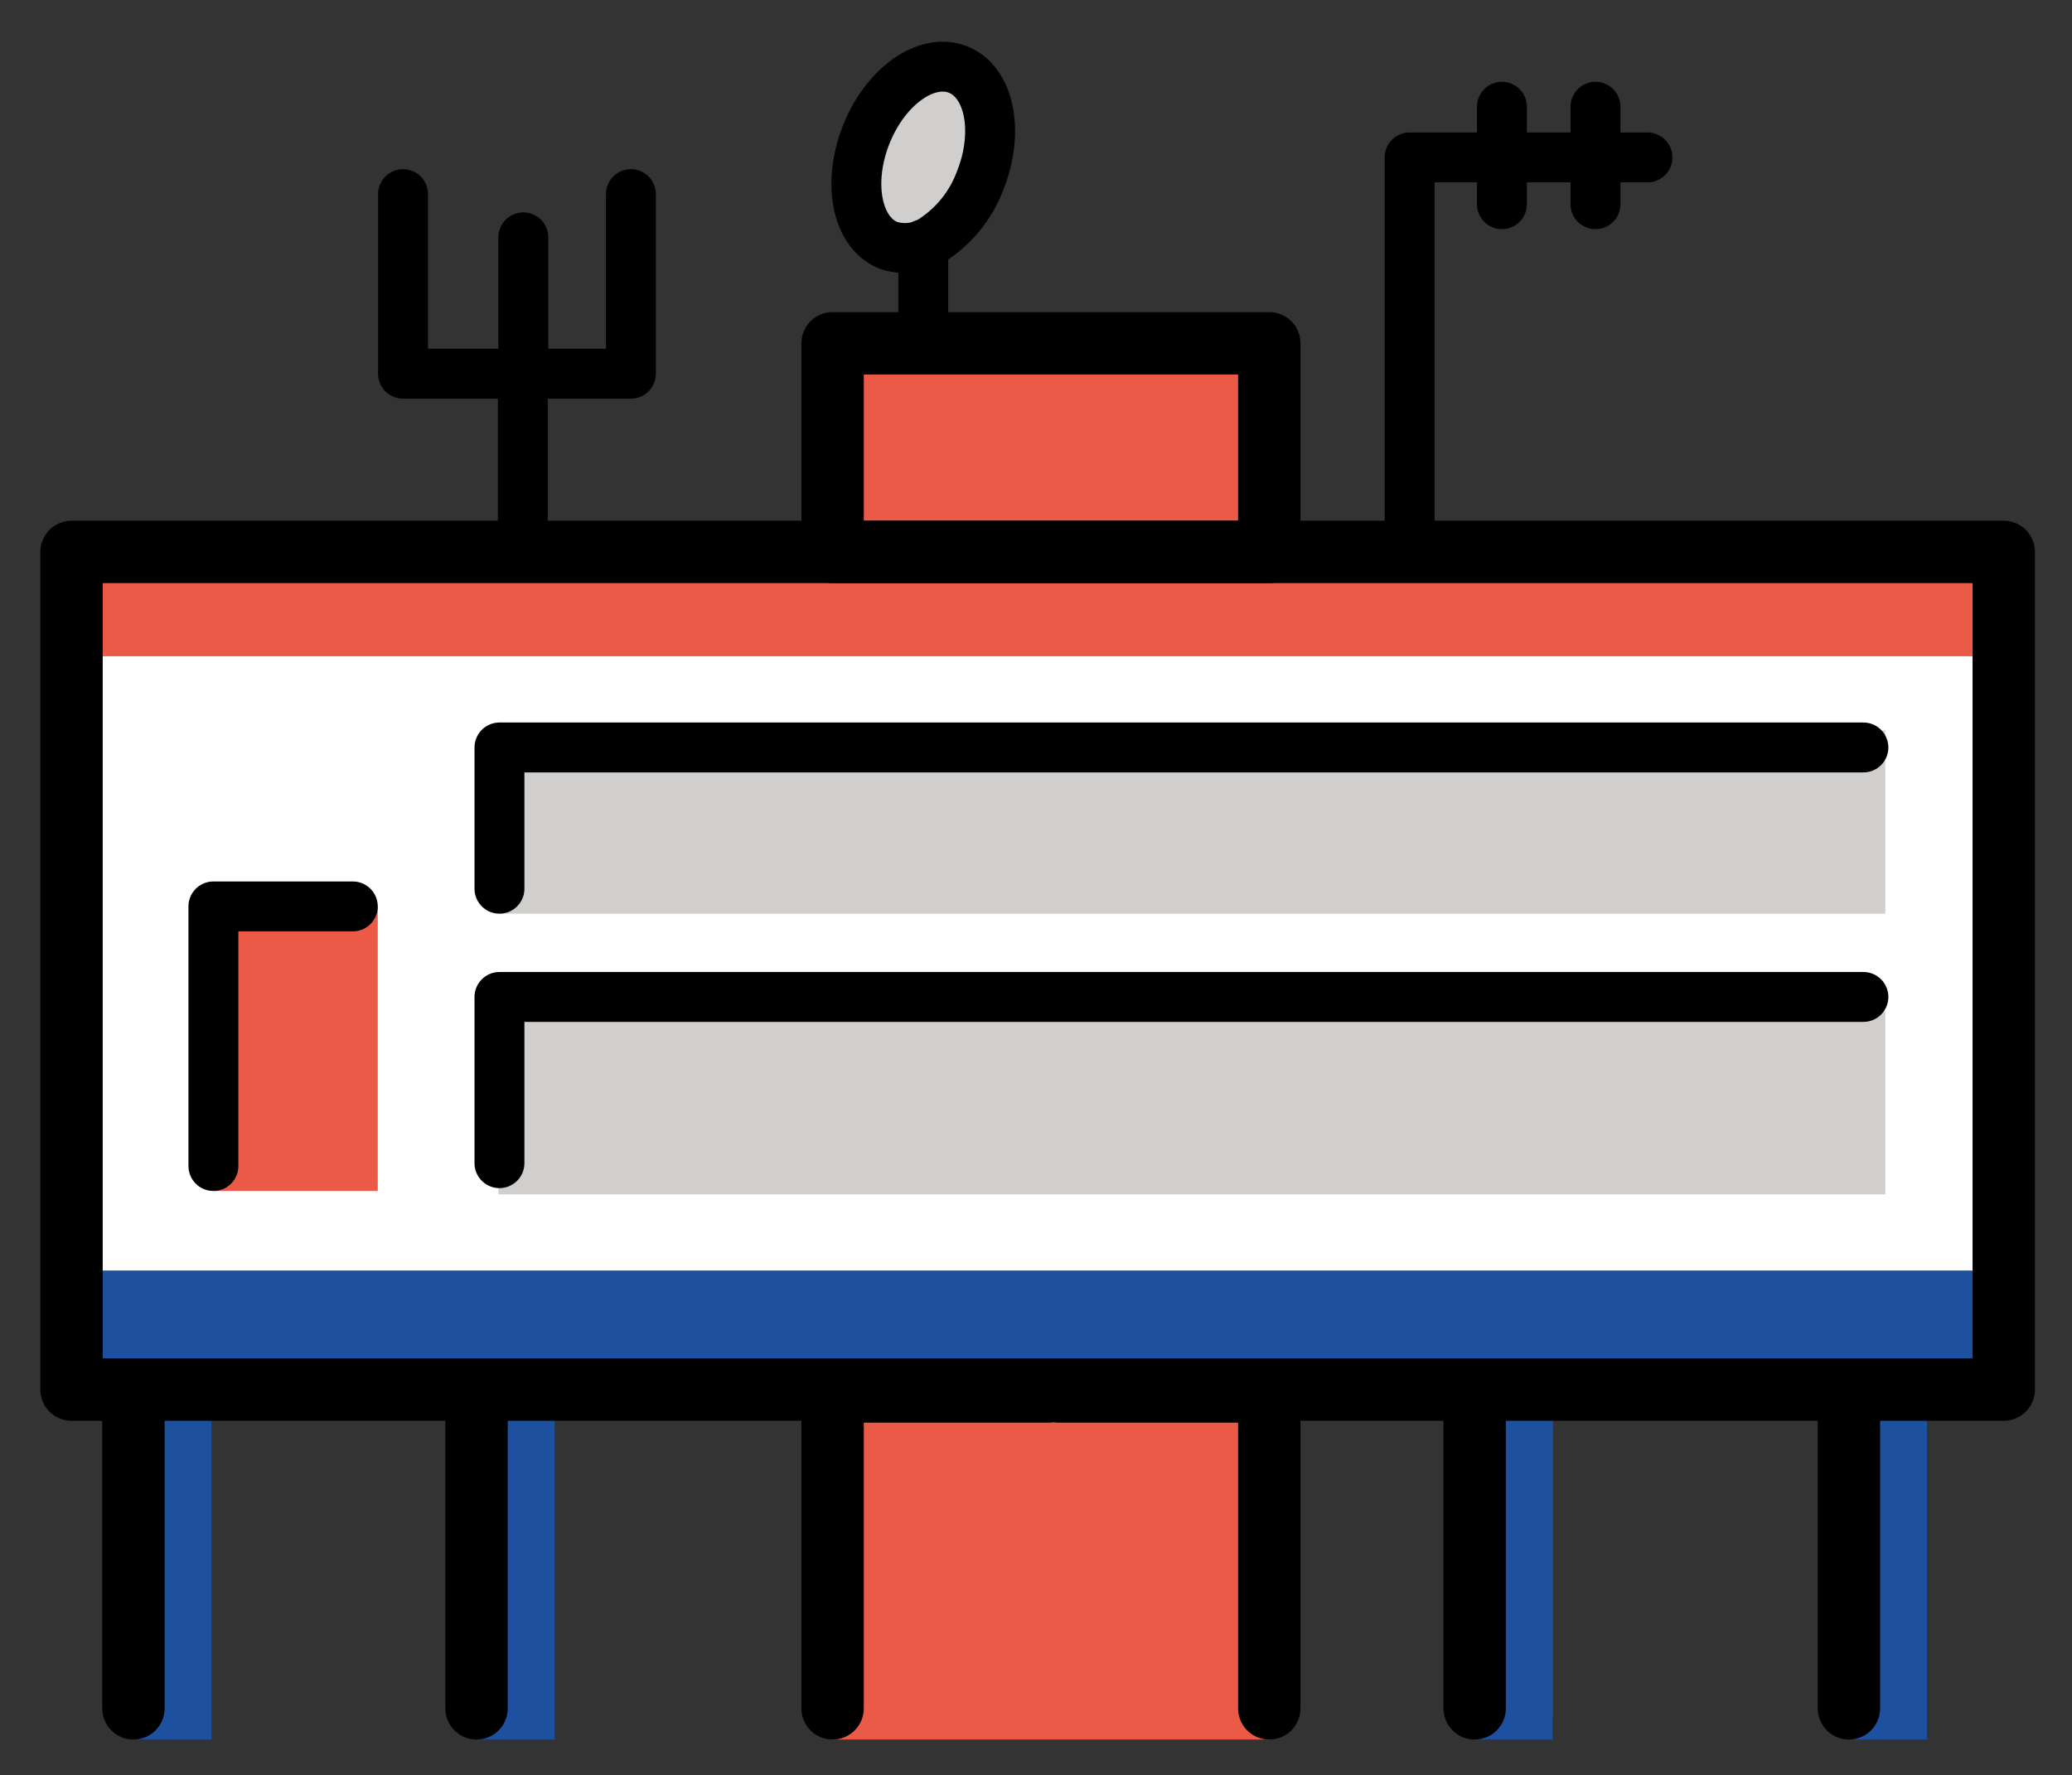<svg xmlns="http://www.w3.org/2000/svg" role="img" viewBox="2.72 5.22 66.43 56.93"><rect x="2.72" y="5.22" width="66.43" height="56.93" fill="#333333" stroke="none"/><title>E2C3.svg</title><path fill="#fff" d="M66.164 22.918v26.86h-29.51l-.15-.13-.16.13h-30.5v-26.86h60.32z"/><path fill="#d0cfce" d="M18.698 28.643h44.467v5.875H18.698zm0 9h44.467v5.875H18.698z"/><path fill="#1e50a0" d="M6.998 50.569V61h2.5V50.687l-2.5-.118zm11-.732v10.431h2.5V49.955l-2.5-.118zm32 0v10.431h2.5V49.955l-2.5-.118zm14.5.118l-2.5-.118v10.431"/><path fill="#ea5a47" d="M36.654 50.569h6.76V61h-14V50.569h6.93l.16-.105.15.105zm-7.24-34.341h14v6.69h-14z"/><path fill="#d0cfce" d="M34.151 10.992A3.889 3.889 0 0 1 32.697 12.86a1.65 1.65 0 0 1-1.492.227c-1.011-.4-1.331-1.986-.716-3.543s1.935-2.494 2.946-2.094 1.331 1.986.716 3.543z"/><path fill="#ea5a47" d="M9.562 34.285h5.269v9.125H9.562zM5.013 22.918h61.949v3.345H5.013z"/><path fill="#1e50a0" d="M5.013 45.96h61.949v3.345H5.013zm12.985 4.609V61h2.5V50.687l-2.5-.118zm32-.732v10.431h2.5V49.955l-2.5-.118z"/><path fill="#1e50a0" d="M49.998 50.569V61h2.5V50.687l-2.5-.118zm12-.732v10.431h2.5V49.955l-2.5-.118z"/><path fill="#1e50a0" d="M61.998 50.569V61h2.5V50.687l-2.5-.118z"/><path fill="#1e50a0" d="M64.498 49.955l-2.5-.118v10.431"/><g fill="none" stroke="#000" stroke-linecap="round" stroke-linejoin="round"><path stroke-width="2" d="M36.336 49.778H5.013v-26.86h61.949v26.86H36.655m-.001 0h-.31m.31.061h6.76V60m-14 0V49.839h6.93"/><path stroke-width="2" d="M29.414 16.228h14v6.69h-14z"/><path stroke-width="1.6" d="M34.151 10.992A3.889 3.889 0 0 1 32.697 12.86a1.65 1.65 0 0 1-1.492.227c-1.011-.4-1.331-1.986-.716-3.543s1.935-2.494 2.946-2.094 1.331 1.986.716 3.543zM32.321 16.226v-3.174m15.593 9.861V10.268h7.625m-4.666-1.625v3.125m3-3.125v3.125M19.482 22.445v-5.241h-3.84v-5.759"/><path stroke-width="1.6" d="M19.107 17.204h3.84v-5.759m-3.449 1.386v4.656m-5.467 16.798H9.562v8.325"/><path stroke-width="2" d="M6.998 50.366V60m11-10.161V60m32-10.161V60m12-10.161V60"/><path stroke-width="1.6" d="M18.733 33.718v-4.53h43.729m-43.729 13.33v-5.33h43.729"/></g></svg>